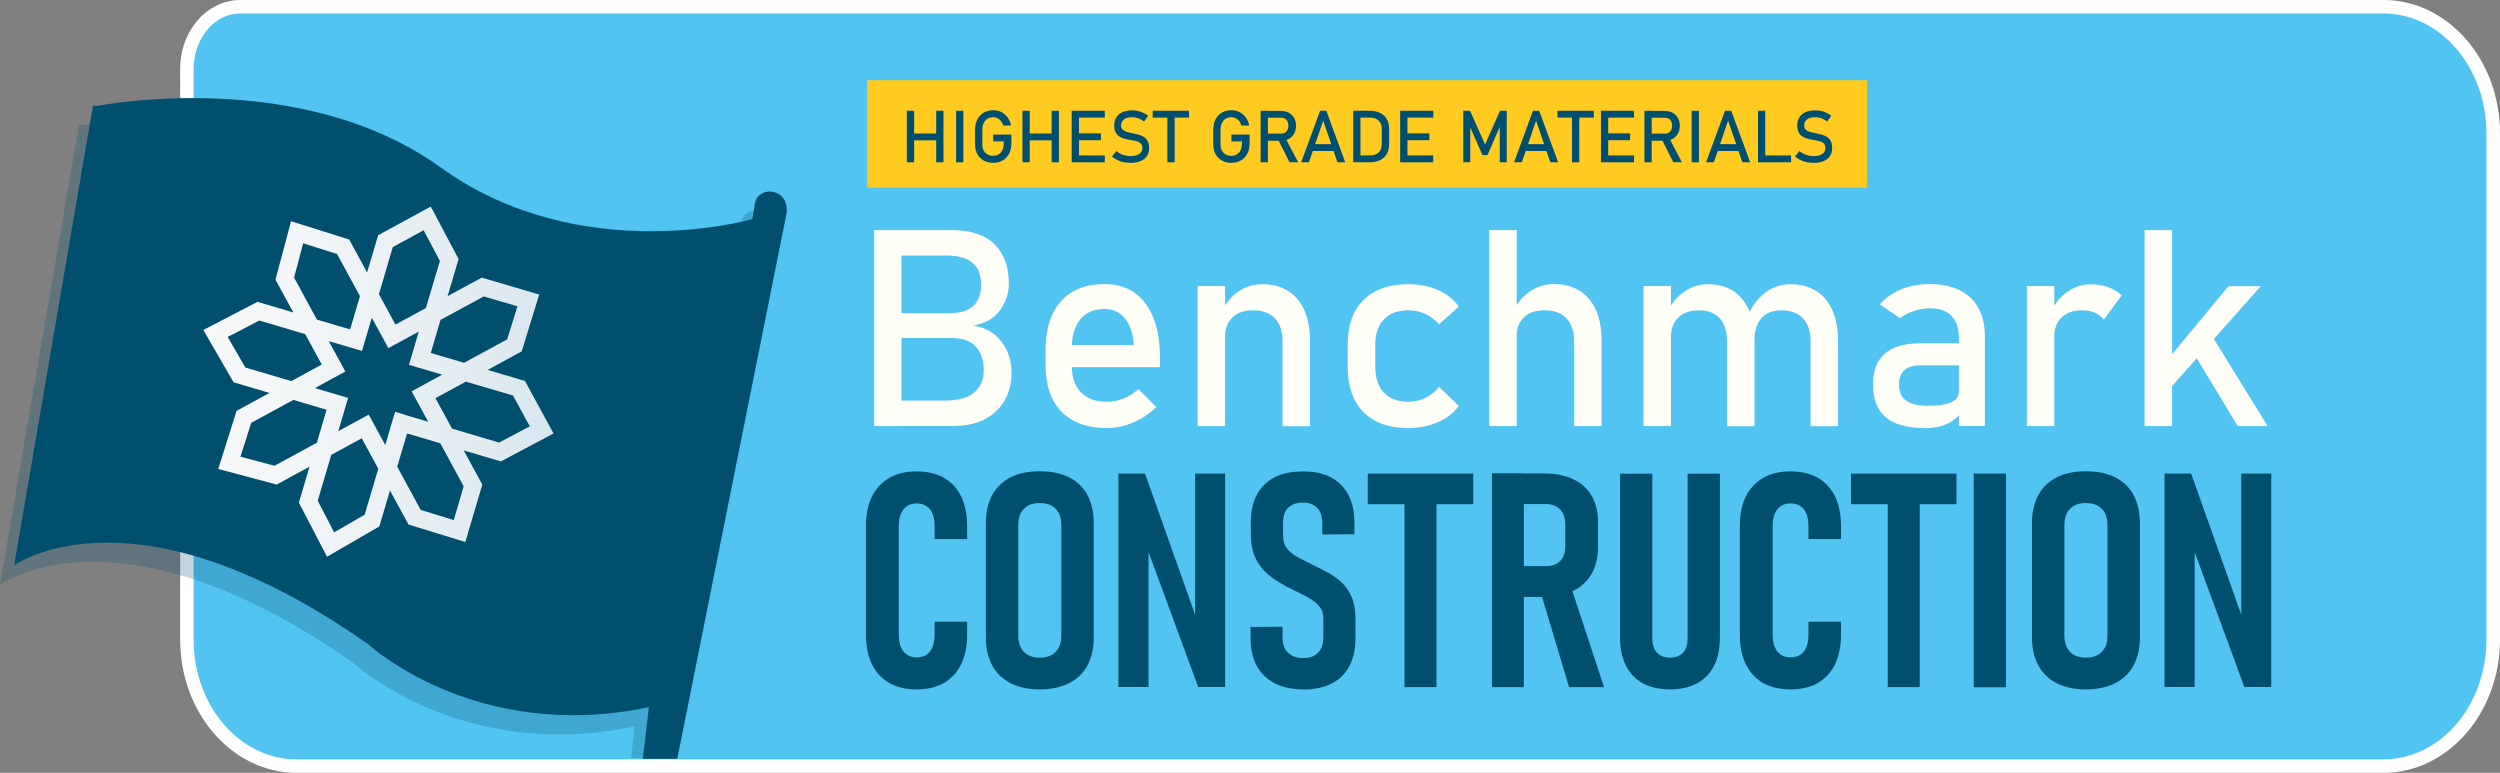 <?xml version="1.0" encoding="UTF-8"?>
<svg id="Layer_2" data-name="Layer 2" xmlns="http://www.w3.org/2000/svg" xmlns:xlink="http://www.w3.org/1999/xlink" viewBox="0 0 185.78 57.43">
  <rect x="0" y="0" width="185.78" height="57.43" fill="#808080" stroke="none"/>
  <defs>
    <style>
      .cls-1 {
        fill: #fffef7;
      }

      .cls-2 {
        fill: #fff;
      }

      .cls-3 {
        fill: #52c4f1;
      }

      .cls-4, .cls-5 {
        fill: #014f6e;
      }

      .cls-5 {
        opacity: .24;
      }

      .cls-6 {
        fill: #ffcb21;
      }

      .cls-7 {
        fill: url(#linear-gradient);
      }
    </style>
    <linearGradient id="linear-gradient" x1="15.12" y1="28.35" x2="41.14" y2="28.35" gradientUnits="userSpaceOnUse">
      <stop offset="0" stop-color="#f7f8f8"/>
      <stop offset=".35" stop-color="#f1f4f6"/>
      <stop offset=".81" stop-color="#e0ebf0"/>
      <stop offset="1" stop-color="#d8e6ee"/>
    </linearGradient>
  </defs>
  <g id="Layer_1-2" data-name="Layer 1">
    <g>
      <g>
        <path class="cls-3" d="M185.28,9.9v37.63c0,5.19-3.65,9.4-8.16,9.4H22.04c-4.5,0-8.15-4.2-8.15-9.39V5.09c0-1.13.35-2.15.93-2.95.73-1.01,1.83-1.65,3.06-1.65h159.24c4.51,0,8.16,4.21,8.16,9.4Z"/>
        <path class="cls-2" d="M177.12,57.43H22.04c-4.77,0-8.65-4.43-8.65-9.89V5.09c0-1.18.36-2.34,1.03-3.24.85-1.18,2.11-1.85,3.46-1.85h159.24c4.78,0,8.66,4.44,8.66,9.9v37.63c0,5.46-3.89,9.9-8.66,9.9ZM17.88,1c-1.03,0-2,.52-2.65,1.44-.54.74-.84,1.68-.84,2.65v42.45c0,4.9,3.43,8.89,7.65,8.89h155.07c4.23,0,7.66-3.99,7.66-8.9V9.9c0-4.91-3.44-8.9-7.66-8.9H17.88Z"/>
      </g>
      <path class="cls-5" d="M57.41,17.25l-7.84,39.1h-2.68l.28-2.37c-12.86,2.71-20.84-4.66-20.84-4.66-4.81-3.38-8.95-5.35-12.44-6.43-9.25-2.85-13.89.56-13.89.56L5.87,9.29h.37s3.64-.71,8.58-.53c5.08.18,11.55,1.3,16.86,5.12,10.45,7.53,23.17,3.84,23.17,3.84l.15-.9c.07-1.23,1.2-1.16,1.2-1.16,1.41.15,1.21,1.59,1.21,1.59Z"/>
      <path class="cls-4" d="M6.91,7.86L1.05,42.02s8.8-6.47,26.33,5.87c0,0,7.98,7.37,20.84,4.66l-.45,3.84h2.56l8.13-40.58s.2-1.43-1.2-1.58c0,0-1.13-.08-1.2,1.15l-.15.9s-12.72,3.69-23.17-3.84S7.29,7.86,7.29,7.86"/>
      <path class="cls-7" d="M41.14,32.22l-2.13-3.91-2.77-.82,2.53-1.38,1.3-4.22-4.27-1.26-2.54,1.38.82-2.76-2.07-3.9-3.91,2.13-.82,2.77-1.33-2.45-4.32-1.36-1.16,4.34,1.33,2.44-2.67-.79-4.02,2.09,2.25,3.89,2.67.79-2.45,1.33-1.36,4.32,4.34,1.16,2.44-1.33-.79,2.67,2.09,4.02,3.89-2.25.79-2.67,1.38,2.53,4.22,1.3,1.26-4.27-1.38-2.54,2.76.82,3.9-2.07ZM32.74,23.77l3.21-1.74,2.5.73-.76,2.46-3.21,1.74-2.47-.73.73-2.47ZM29.19,18.36l2.29-1.25,1.21,2.28-1.04,3.5-2.26,1.23-1.23-2.26,1.03-3.5ZM21.86,20.61l.67-2.53,2.52.8,1.7,3.13-.73,2.47-2.47-.73-1.7-3.13ZM18.23,27.31l-1.31-2.27,2.35-1.22,3.41,1.01,1.23,2.26-2.26,1.23-3.42-1.01ZM23.53,32.91l-3.13,1.7-2.53-.67.8-2.52,3.13-1.7,2.47.73-.73,2.47ZM27.1,38.25l-2.27,1.31-1.22-2.35,1.01-3.41,2.26-1.23,1.23,2.26-1.01,3.42ZM30.1,30.82l-.74-.22-.22.74-.15.51-.36,1.22-.61-1.12-.62-1.14-1.14.62-1.12.61.36-1.22.15-.51.22-.74-.74-.22-.51-.15-1.22-.36,1.16-.63,1.1-.6h0s-.18-.34-.18-.34l-.44-.8-.61-1.12,1.22.36.51.15.74.22.22-.74.15-.51.36-1.22,1.23,2.26,1.14-.62h0s1.12-.61,1.12-.61l-.36,1.22-.15.51-.22.74.74.22.51.15,1.22.36-1.28.7-.31.17h0s-.68.37-.68.37l1.23,2.26-1.22-.36-.51-.15ZM34.45,36.15l-.73,2.5-2.46-.76-1.74-3.21.73-2.47,2.47.73,1.74,3.21ZM33.59,31.85l-1.23-2.26,2.26-1.23,3.5,1.03,1.25,2.29-2.28,1.21-3.5-1.04Z"/>
      <g>
        <rect class="cls-6" x="64.44" y="5.96" width="74.3" height="7.99"/>
        <g>
          <path class="cls-4" d="M67.39,12.06v-3.83h.54v3.83h-.54ZM67.73,10.43v-.51h2.13v.51h-2.13ZM69.57,12.06v-3.83h.54v3.83h-.54Z"/>
          <path class="cls-4" d="M71.59,8.23v3.83h-.54v-3.83h.54Z"/>
          <path class="cls-4" d="M73.83,10h1.33v.67c0,.29-.06.54-.17.75s-.27.38-.47.5-.44.18-.71.18-.51-.06-.71-.17c-.2-.11-.36-.27-.47-.47-.11-.2-.17-.44-.17-.71v-1.13c0-.29.06-.54.17-.75s.27-.38.47-.5.44-.18.71-.18c.22,0,.43.05.61.14.18.1.34.23.46.4s.21.37.25.6h-.58c-.05-.2-.15-.35-.29-.46-.14-.11-.29-.16-.46-.16-.24,0-.43.08-.58.25-.14.17-.22.39-.22.66v1.13c0,.25.07.45.22.6.15.15.34.23.58.23s.43-.08.57-.24c.14-.16.22-.38.22-.66v-.17h-.78v-.51Z"/>
          <path class="cls-4" d="M75.98,12.06v-3.83h.54v3.83h-.54ZM76.31,10.43v-.51h2.13v.51h-2.13ZM78.15,12.06v-3.83h.54v3.83h-.54Z"/>
          <path class="cls-4" d="M79.64,12.06v-3.83h.54v3.83h-.54ZM79.9,8.74v-.51h2.2v.51h-2.2ZM79.9,10.42v-.51h1.91v.51h-1.91ZM79.9,12.06v-.51h2.2v.51h-2.2Z"/>
          <path class="cls-4" d="M84.02,12.1c-.19,0-.36-.02-.53-.05s-.32-.09-.46-.16c-.14-.07-.28-.16-.4-.26l.33-.41c.15.13.31.22.48.28.17.06.37.1.57.1.28,0,.49-.05.65-.16.15-.1.23-.25.23-.43h0c0-.15-.04-.26-.12-.34-.08-.08-.18-.14-.3-.17-.13-.04-.26-.07-.41-.09-.14-.02-.29-.05-.44-.09-.15-.03-.28-.09-.41-.16s-.22-.17-.3-.31c-.08-.13-.11-.31-.11-.53h0c0-.36.12-.64.36-.83.24-.2.57-.29,1-.29.21,0,.41.03.6.1.2.07.39.17.57.3l-.31.43c-.15-.11-.29-.19-.44-.24-.14-.05-.29-.08-.44-.08-.26,0-.47.05-.61.16s-.22.25-.22.44h0c0,.15.04.26.13.33.08.08.19.13.33.17.14.04.28.07.44.1.14.03.28.06.42.1s.27.1.38.17c.12.07.21.18.28.31s.1.3.1.51h0c0,.36-.12.63-.37.82-.25.19-.59.29-1.04.29Z"/>
          <path class="cls-4" d="M85.66,8.74v-.51h2.7v.51h-2.7ZM86.75,12.06v-3.52h.54v3.52h-.54Z"/>
          <path class="cls-4" d="M91.53,10h1.33v.67c0,.29-.06.54-.17.75s-.27.38-.47.5-.44.18-.71.18-.51-.06-.71-.17c-.2-.11-.36-.27-.47-.47-.11-.2-.17-.44-.17-.71v-1.13c0-.29.06-.54.17-.75s.27-.38.47-.5.44-.18.71-.18c.22,0,.43.05.61.14.18.1.34.23.46.4s.21.37.25.6h-.58c-.05-.2-.15-.35-.29-.46-.14-.11-.29-.16-.46-.16-.24,0-.43.08-.58.25-.14.17-.22.39-.22.66v1.13c0,.25.07.45.22.6.15.15.34.23.58.23s.43-.08.57-.24c.14-.16.22-.38.22-.66v-.17h-.78v-.51Z"/>
          <path class="cls-4" d="M93.68,12.06v-3.83h.54v3.83h-.54ZM93.91,10.44v-.51h1.31c.16,0,.28-.05.38-.16.09-.11.14-.25.14-.43s-.05-.32-.14-.43c-.1-.11-.22-.16-.38-.16h-1.31v-.51h1.29c.22,0,.42.05.58.14s.3.22.39.39c.09.17.14.36.14.58s-.05.42-.14.58-.22.29-.39.39-.36.14-.58.14h-1.29ZM95.83,12.06l-.88-1.74.54-.12.98,1.86h-.64Z"/>
          <path class="cls-4" d="M96.69,12.06l1.41-3.83h.46l1.41,3.83h-.58l-1.06-3.09-1.06,3.09h-.58ZM97.35,11.22v-.51h2.02v.51h-2.02Z"/>
          <path class="cls-4" d="M100.56,12.06v-3.83h.54v3.83h-.54ZM100.92,12.06v-.51h.87c.28,0,.5-.07.66-.22.16-.15.23-.35.23-.62v-1.13c0-.27-.08-.47-.23-.62-.16-.15-.38-.22-.66-.22h-.87v-.51h.85c.46,0,.82.12,1.08.36.25.24.38.58.38,1.01v1.09c0,.29-.06.54-.17.74s-.28.36-.5.47-.48.16-.79.16h-.85Z"/>
          <path class="cls-4" d="M104.05,12.06v-3.83h.54v3.83h-.54ZM104.31,8.74v-.51h2.2v.51h-2.2ZM104.31,10.42v-.51h1.91v.51h-1.91ZM104.31,12.06v-.51h2.2v.51h-2.2Z"/>
          <path class="cls-4" d="M110.35,10.76l1.12-2.53h.5v3.83h-.52v-2.87l.03.17-.94,2.17h-.37l-.94-2.12.03-.22v2.87h-.52v-3.83h.5l1.13,2.53Z"/>
          <path class="cls-4" d="M112.51,12.06l1.41-3.83h.46l1.41,3.83h-.58l-1.06-3.09-1.06,3.09h-.58ZM113.16,11.22v-.51h2.02v.51h-2.02Z"/>
          <path class="cls-4" d="M115.74,8.74v-.51h2.7v.51h-2.7ZM116.82,12.06v-3.52h.54v3.52h-.54Z"/>
          <path class="cls-4" d="M118.97,12.06v-3.83h.54v3.83h-.54ZM119.23,8.74v-.51h2.2v.51h-2.2ZM119.23,10.42v-.51h1.91v.51h-1.91ZM119.23,12.06v-.51h2.2v.51h-2.2Z"/>
          <path class="cls-4" d="M122.2,12.06v-3.83h.54v3.83h-.54ZM122.43,10.44v-.51h1.31c.16,0,.28-.05.38-.16.09-.11.14-.25.14-.43s-.05-.32-.14-.43c-.1-.11-.22-.16-.38-.16h-1.31v-.51h1.29c.22,0,.42.05.58.14s.3.22.39.39c.09.17.14.36.14.58s-.05.42-.14.58-.22.29-.39.39-.36.14-.58.14h-1.29ZM124.35,12.06l-.88-1.74.54-.12.98,1.86h-.64Z"/>
          <path class="cls-4" d="M126.25,8.23v3.83h-.54v-3.83h.54Z"/>
          <path class="cls-4" d="M126.78,12.06l1.41-3.83h.46l1.41,3.83h-.58l-1.06-3.09-1.06,3.09h-.58ZM127.43,11.22v-.51h2.02v.51h-2.02Z"/>
          <path class="cls-4" d="M130.64,12.06v-3.83h.54v3.83h-.54ZM130.91,12.06v-.51h2.19v.51h-2.19Z"/>
          <path class="cls-4" d="M134.78,12.1c-.19,0-.36-.02-.53-.05s-.32-.09-.46-.16c-.14-.07-.28-.16-.4-.26l.33-.41c.15.13.31.22.48.28.17.06.37.1.57.1.28,0,.49-.05.65-.16.15-.1.23-.25.23-.43h0c0-.15-.04-.26-.12-.34-.08-.08-.18-.14-.3-.17-.13-.04-.26-.07-.41-.09-.14-.02-.29-.05-.44-.09-.15-.03-.28-.09-.41-.16s-.22-.17-.3-.31c-.08-.13-.11-.31-.11-.53h0c0-.36.12-.64.36-.83.24-.2.57-.29,1-.29.21,0,.41.03.6.1.2.07.39.17.57.3l-.31.43c-.15-.11-.29-.19-.44-.24-.14-.05-.29-.08-.44-.08-.26,0-.47.05-.61.16s-.22.25-.22.44h0c0,.15.04.26.13.33.08.08.19.13.33.17.14.04.28.07.44.1.14.03.28.06.42.1s.27.1.38.17c.12.07.21.18.28.31s.1.3.1.51h0c0,.36-.12.63-.37.82-.25.19-.59.29-1.04.29Z"/>
        </g>
      </g>
      <g>
        <path class="cls-1" d="M64.96,31.66v-14.56h2.03v14.56h-2.03ZM66.17,31.66v-1.89h3.95c1.08,0,1.85-.21,2.3-.62.45-.41.68-.96.68-1.63v-.03c0-.72-.19-1.3-.58-1.73-.38-.43-1.02-.65-1.9-.65h-4.45v-1.84h4.45c.75,0,1.32-.18,1.71-.54.38-.36.58-.88.58-1.57,0-.73-.21-1.27-.64-1.63-.43-.36-1.07-.54-1.92-.54h-4.17v-1.89h4.54c1.43,0,2.5.36,3.2,1.07s1.05,1.67,1.05,2.87c0,.73-.21,1.39-.64,2-.43.6-1.1.99-2.01,1.16.9.13,1.6.53,2.1,1.19s.75,1.42.75,2.27v.03c0,1.19-.38,2.15-1.15,2.87-.77.73-1.81,1.09-3.12,1.09h-4.71Z"/>
        <path class="cls-1" d="M82.26,31.81c-1.45,0-2.57-.4-3.37-1.21-.79-.81-1.19-1.96-1.19-3.45v-1.17c0-1.55.38-2.75,1.15-3.6.76-.85,1.84-1.27,3.23-1.27,1.31,0,2.32.48,3.04,1.44.72.96,1.08,2.31,1.08,4.05v.68h-7.01v-1.64h5.07c-.06-.84-.28-1.5-.66-1.97-.38-.47-.88-.71-1.52-.71-.77,0-1.37.25-1.79.76-.43.51-.64,1.23-.64,2.15v1.32c0,.86.23,1.52.69,1.98.46.46,1.1.69,1.93.69.41,0,.82-.08,1.23-.25s.77-.4,1.09-.7l1.34,1.34c-.51.49-1.09.88-1.73,1.15s-1.29.41-1.93.41Z"/>
        <path class="cls-1" d="M89,31.66v-10.4h2.04v10.4h-2.04ZM95.31,31.66v-6.3c0-.73-.19-1.3-.57-1.7-.38-.4-.91-.6-1.61-.6s-1.18.18-1.55.53-.55.85-.55,1.49l-.21-2c.32-.63.74-1.11,1.26-1.45.52-.34,1.09-.51,1.72-.51,1.13,0,2,.37,2.62,1.11.62.74.93,1.78.93,3.13v6.31h-2.04Z"/>
        <path class="cls-1" d="M104.65,31.81c-1.43,0-2.54-.39-3.32-1.18-.78-.79-1.18-1.9-1.18-3.33v-1.71c0-1.42.39-2.52,1.18-3.3.79-.78,1.89-1.17,3.32-1.17.81,0,1.55.14,2.2.43.65.29,1.18.7,1.56,1.23l-1.47,1.32c-.29-.33-.63-.59-1.02-.77-.39-.18-.81-.27-1.24-.27-.79,0-1.4.22-1.83.66-.43.44-.65,1.06-.65,1.86v1.71c0,.82.22,1.46.65,1.9s1.04.67,1.83.67c.43,0,.85-.1,1.24-.29.39-.19.73-.47,1.02-.82l1.47,1.42c-.39.52-.91.92-1.57,1.21-.66.28-1.39.43-2.2.43Z"/>
        <path class="cls-1" d="M110.67,31.66v-14.56h2.04v14.56h-2.04ZM116.98,31.66v-6.3c0-.73-.19-1.3-.57-1.7-.38-.4-.91-.6-1.61-.6s-1.18.17-1.55.52-.55.84-.55,1.47l-.21-2c.32-.61.74-1.09,1.26-1.43.52-.34,1.09-.51,1.72-.51,1.13,0,2,.37,2.62,1.11.62.74.93,1.78.93,3.13v6.31h-2.04Z"/>
        <path class="cls-1" d="M122.13,31.66v-10.4h2.04v10.4h-2.04ZM128.34,31.66v-6.3c0-.73-.18-1.3-.54-1.7-.36-.4-.87-.6-1.53-.6s-1.18.18-1.55.53-.55.85-.55,1.49l-.21-2c.32-.63.74-1.11,1.26-1.45.52-.34,1.09-.51,1.72-.51,1.09,0,1.94.37,2.54,1.11.6.74.9,1.78.9,3.13v6.31h-2.04ZM134.55,31.66v-6.3c0-.73-.19-1.3-.57-1.7-.38-.4-.91-.6-1.61-.6-.63,0-1.13.19-1.47.58-.35.39-.52.94-.52,1.64l-.41-2c.33-.69.77-1.23,1.3-1.6s1.12-.56,1.77-.56c1.13,0,2,.37,2.62,1.11.62.74.93,1.78.93,3.13v6.31h-2.04Z"/>
        <path class="cls-1" d="M143.02,31.81c-1.28,0-2.23-.26-2.87-.79-.64-.53-.96-1.33-.96-2.42s.29-1.81.88-2.32c.58-.51,1.46-.77,2.63-.77h2.95l.14,1.64h-3.08c-.53,0-.92.12-1.19.36-.27.24-.4.6-.4,1.09,0,.53.18.92.53,1.17.35.25.88.38,1.59.38.78,0,1.36-.08,1.74-.25.39-.17.58-.43.58-.78l.21,1.46c-.18.28-.4.51-.67.69-.27.18-.57.32-.92.41-.34.09-.73.14-1.17.14ZM145.57,31.66v-6.59c0-.68-.18-1.21-.55-1.59-.36-.38-.88-.57-1.55-.57-.41,0-.81.06-1.21.19-.4.12-.75.3-1.07.54l-1.49-1.02c.39-.47.91-.84,1.56-1.11s1.36-.4,2.15-.4c1.3,0,2.31.34,3.02,1.01s1.07,1.63,1.07,2.85v6.68h-1.94Z"/>
        <path class="cls-1" d="M150.62,31.66v-10.4h2.04v10.4h-2.04ZM156.33,23.73c-.18-.22-.41-.39-.68-.5-.27-.11-.59-.17-.95-.17-.65,0-1.15.18-1.51.54-.36.36-.54.85-.54,1.49l-.21-2c.31-.61.73-1.1,1.24-1.44s1.07-.52,1.69-.52c.47,0,.9.07,1.29.21s.72.34,1.01.61l-1.33,1.8Z"/>
        <path class="cls-1" d="M159.37,31.66v-14.56h2.04v14.56h-2.04ZM160.12,30.14l.13-2.42,5.35-6.45h2.4l-7.88,8.87ZM166.29,31.66l-3.63-6,1.31-1.36,4.54,7.36h-2.22Z"/>
      </g>
      <g>
        <path class="cls-4" d="M68.11,51.23c-.79,0-1.46-.16-2.02-.47-.56-.32-.99-.78-1.29-1.39-.3-.61-.45-1.34-.45-2.19v-8.09c0-.87.15-1.6.45-2.2.3-.6.73-1.06,1.29-1.38.56-.32,1.23-.48,2.02-.48s1.48.16,2.04.48c.56.32.98.78,1.28,1.39.29.6.44,1.34.44,2.19v.97h-2.42v-.97c0-.36-.05-.66-.15-.91-.1-.25-.25-.44-.45-.57s-.44-.2-.73-.2c-.42,0-.75.15-.98.44-.23.29-.35.71-.35,1.24v8.09c0,.53.12.94.35,1.23.23.29.56.44.98.44s.77-.15.99-.44c.22-.29.34-.71.34-1.24v-.97h2.42v.97c0,.87-.16,1.6-.45,2.2s-.72,1.06-1.27,1.38c-.56.32-1.24.48-2.04.48Z"/>
        <path class="cls-4" d="M77.27,51.23c-.84,0-1.57-.15-2.17-.46s-1.06-.75-1.37-1.32c-.31-.58-.47-1.27-.47-2.09v-8.47c0-.82.16-1.52.47-2.1.31-.57.77-1.01,1.37-1.32.6-.3,1.32-.45,2.17-.45s1.57.15,2.17.45c.6.3,1.06.74,1.37,1.32.31.58.47,1.27.47,2.1v8.47c0,.81-.16,1.51-.47,2.09-.31.57-.77,1.02-1.37,1.32s-1.32.46-2.17.46ZM77.27,48.87c.51,0,.9-.14,1.18-.43.28-.29.42-.69.42-1.21v-8.22c0-.52-.14-.92-.42-1.2-.28-.28-.67-.43-1.18-.43s-.9.14-1.18.43c-.28.28-.42.68-.42,1.2v8.22c0,.52.14.92.42,1.21.28.29.67.43,1.18.43Z"/>
        <path class="cls-4" d="M83.11,51.05v-15.86h1.98l4.04,11.39-.32.35v-11.74h2.23v15.86h-2l-4.01-10.89.32-.36v11.25h-2.24Z"/>
        <path class="cls-4" d="M96.85,51.23c-.83,0-1.54-.15-2.12-.45s-1.03-.73-1.34-1.3c-.31-.57-.46-1.26-.46-2.07v-.82l2.38-.02v.79c0,.49.13.87.4,1.14.27.27.65.4,1.14.4s.84-.13,1.1-.4c.26-.27.39-.64.39-1.13v-1.39c0-.38-.1-.69-.31-.93-.2-.24-.47-.46-.8-.64s-.69-.36-1.08-.55c-.37-.17-.75-.37-1.12-.6s-.73-.49-1.04-.8c-.32-.31-.57-.69-.76-1.14s-.28-1-.28-1.66v-.86c0-1.21.34-2.14,1.01-2.79.67-.66,1.63-.98,2.88-.98s2.14.33,2.81.99c.66.66,1,1.6,1,2.82v.86l-2.39.02v-.82c0-.5-.12-.89-.37-1.15-.25-.27-.6-.4-1.05-.4-.49,0-.86.13-1.11.38s-.38.6-.38,1.04v1.03c0,.42.11.76.34,1.02s.52.48.88.66.74.38,1.15.58c.36.17.71.35,1.06.55.35.2.68.44.97.72.29.28.53.64.71,1.07.18.43.27.97.27,1.62v1.39c0,1.23-.34,2.18-1.01,2.84-.67.66-1.63.99-2.87.99Z"/>
        <path class="cls-4" d="M101.64,37.47v-2.28h7.84v2.28h-7.84ZM104.37,51.06v-14.57h2.38v14.57h-2.38Z"/>
        <path class="cls-4" d="M110.87,51.06v-15.89h2.37v15.89h-2.37ZM111.97,44.35v-2.28h2.9c.46,0,.81-.12,1.06-.37.25-.25.38-.59.39-1.04v-1.69c0-.47-.13-.84-.38-1.11-.25-.27-.61-.4-1.07-.4h-2.9v-2.28h2.73c.85,0,1.58.14,2.18.42.6.28,1.07.69,1.39,1.23s.48,1.19.48,1.95v1.86c0,.79-.16,1.46-.48,2.01s-.78.98-1.39,1.27c-.6.29-1.33.44-2.18.44h-2.73ZM116.6,51.06l-2.16-7.21,2.22-.5,2.54,7.71h-2.6Z"/>
        <path class="cls-4" d="M124.1,51.23c-1.18,0-2.09-.33-2.74-1-.64-.67-.97-1.62-.97-2.86v-12.17h2.4v12.25c0,.46.12.81.34,1.05.23.24.55.37.96.37s.75-.12.98-.37c.23-.24.34-.6.34-1.05v-12.25h2.4v12.17c0,1.24-.32,2.19-.97,2.86-.65.67-1.56,1-2.75,1Z"/>
        <path class="cls-4" d="M133.05,51.23c-.79,0-1.46-.16-2.02-.47-.56-.32-.99-.78-1.29-1.39-.3-.61-.45-1.34-.45-2.19v-8.09c0-.87.15-1.6.45-2.2.3-.6.73-1.06,1.29-1.38.56-.32,1.23-.48,2.02-.48s1.48.16,2.04.48c.56.32.98.78,1.28,1.39.29.6.44,1.34.44,2.19v.97h-2.42v-.97c0-.36-.05-.66-.15-.91-.1-.25-.25-.44-.45-.57s-.44-.2-.73-.2c-.42,0-.75.15-.98.44-.23.29-.35.71-.35,1.24v8.09c0,.53.12.94.35,1.23.23.29.56.44.98.44s.77-.15.99-.44c.22-.29.34-.71.34-1.24v-.97h2.42v.97c0,.87-.16,1.6-.45,2.2s-.72,1.06-1.27,1.38c-.56.32-1.24.48-2.04.48Z"/>
        <path class="cls-4" d="M137.55,37.47v-2.28h7.84v2.28h-7.84ZM140.28,51.06v-14.57h2.38v14.57h-2.38Z"/>
        <path class="cls-4" d="M149.07,35.19v15.88h-2.4v-15.88h2.4Z"/>
        <path class="cls-4" d="M155.01,51.23c-.84,0-1.57-.15-2.17-.46s-1.06-.75-1.37-1.32c-.31-.58-.47-1.27-.47-2.09v-8.47c0-.82.16-1.52.47-2.1.31-.57.77-1.01,1.37-1.32.6-.3,1.32-.45,2.17-.45s1.57.15,2.17.45c.6.3,1.06.74,1.37,1.32.31.58.47,1.27.47,2.1v8.47c0,.81-.16,1.51-.47,2.09-.31.57-.77,1.02-1.37,1.32s-1.32.46-2.17.46ZM155.01,48.87c.51,0,.9-.14,1.18-.43.28-.29.42-.69.42-1.21v-8.22c0-.52-.14-.92-.42-1.2-.28-.28-.67-.43-1.18-.43s-.9.14-1.18.43c-.28.28-.42.68-.42,1.2v8.22c0,.52.14.92.42,1.21.28.29.67.43,1.18.43Z"/>
        <path class="cls-4" d="M160.85,51.05v-15.86h1.98l4.04,11.39-.32.35v-11.74h2.23v15.86h-2l-4.01-10.89.32-.36v11.25h-2.24Z"/>
      </g>
    </g>
  </g>
</svg>